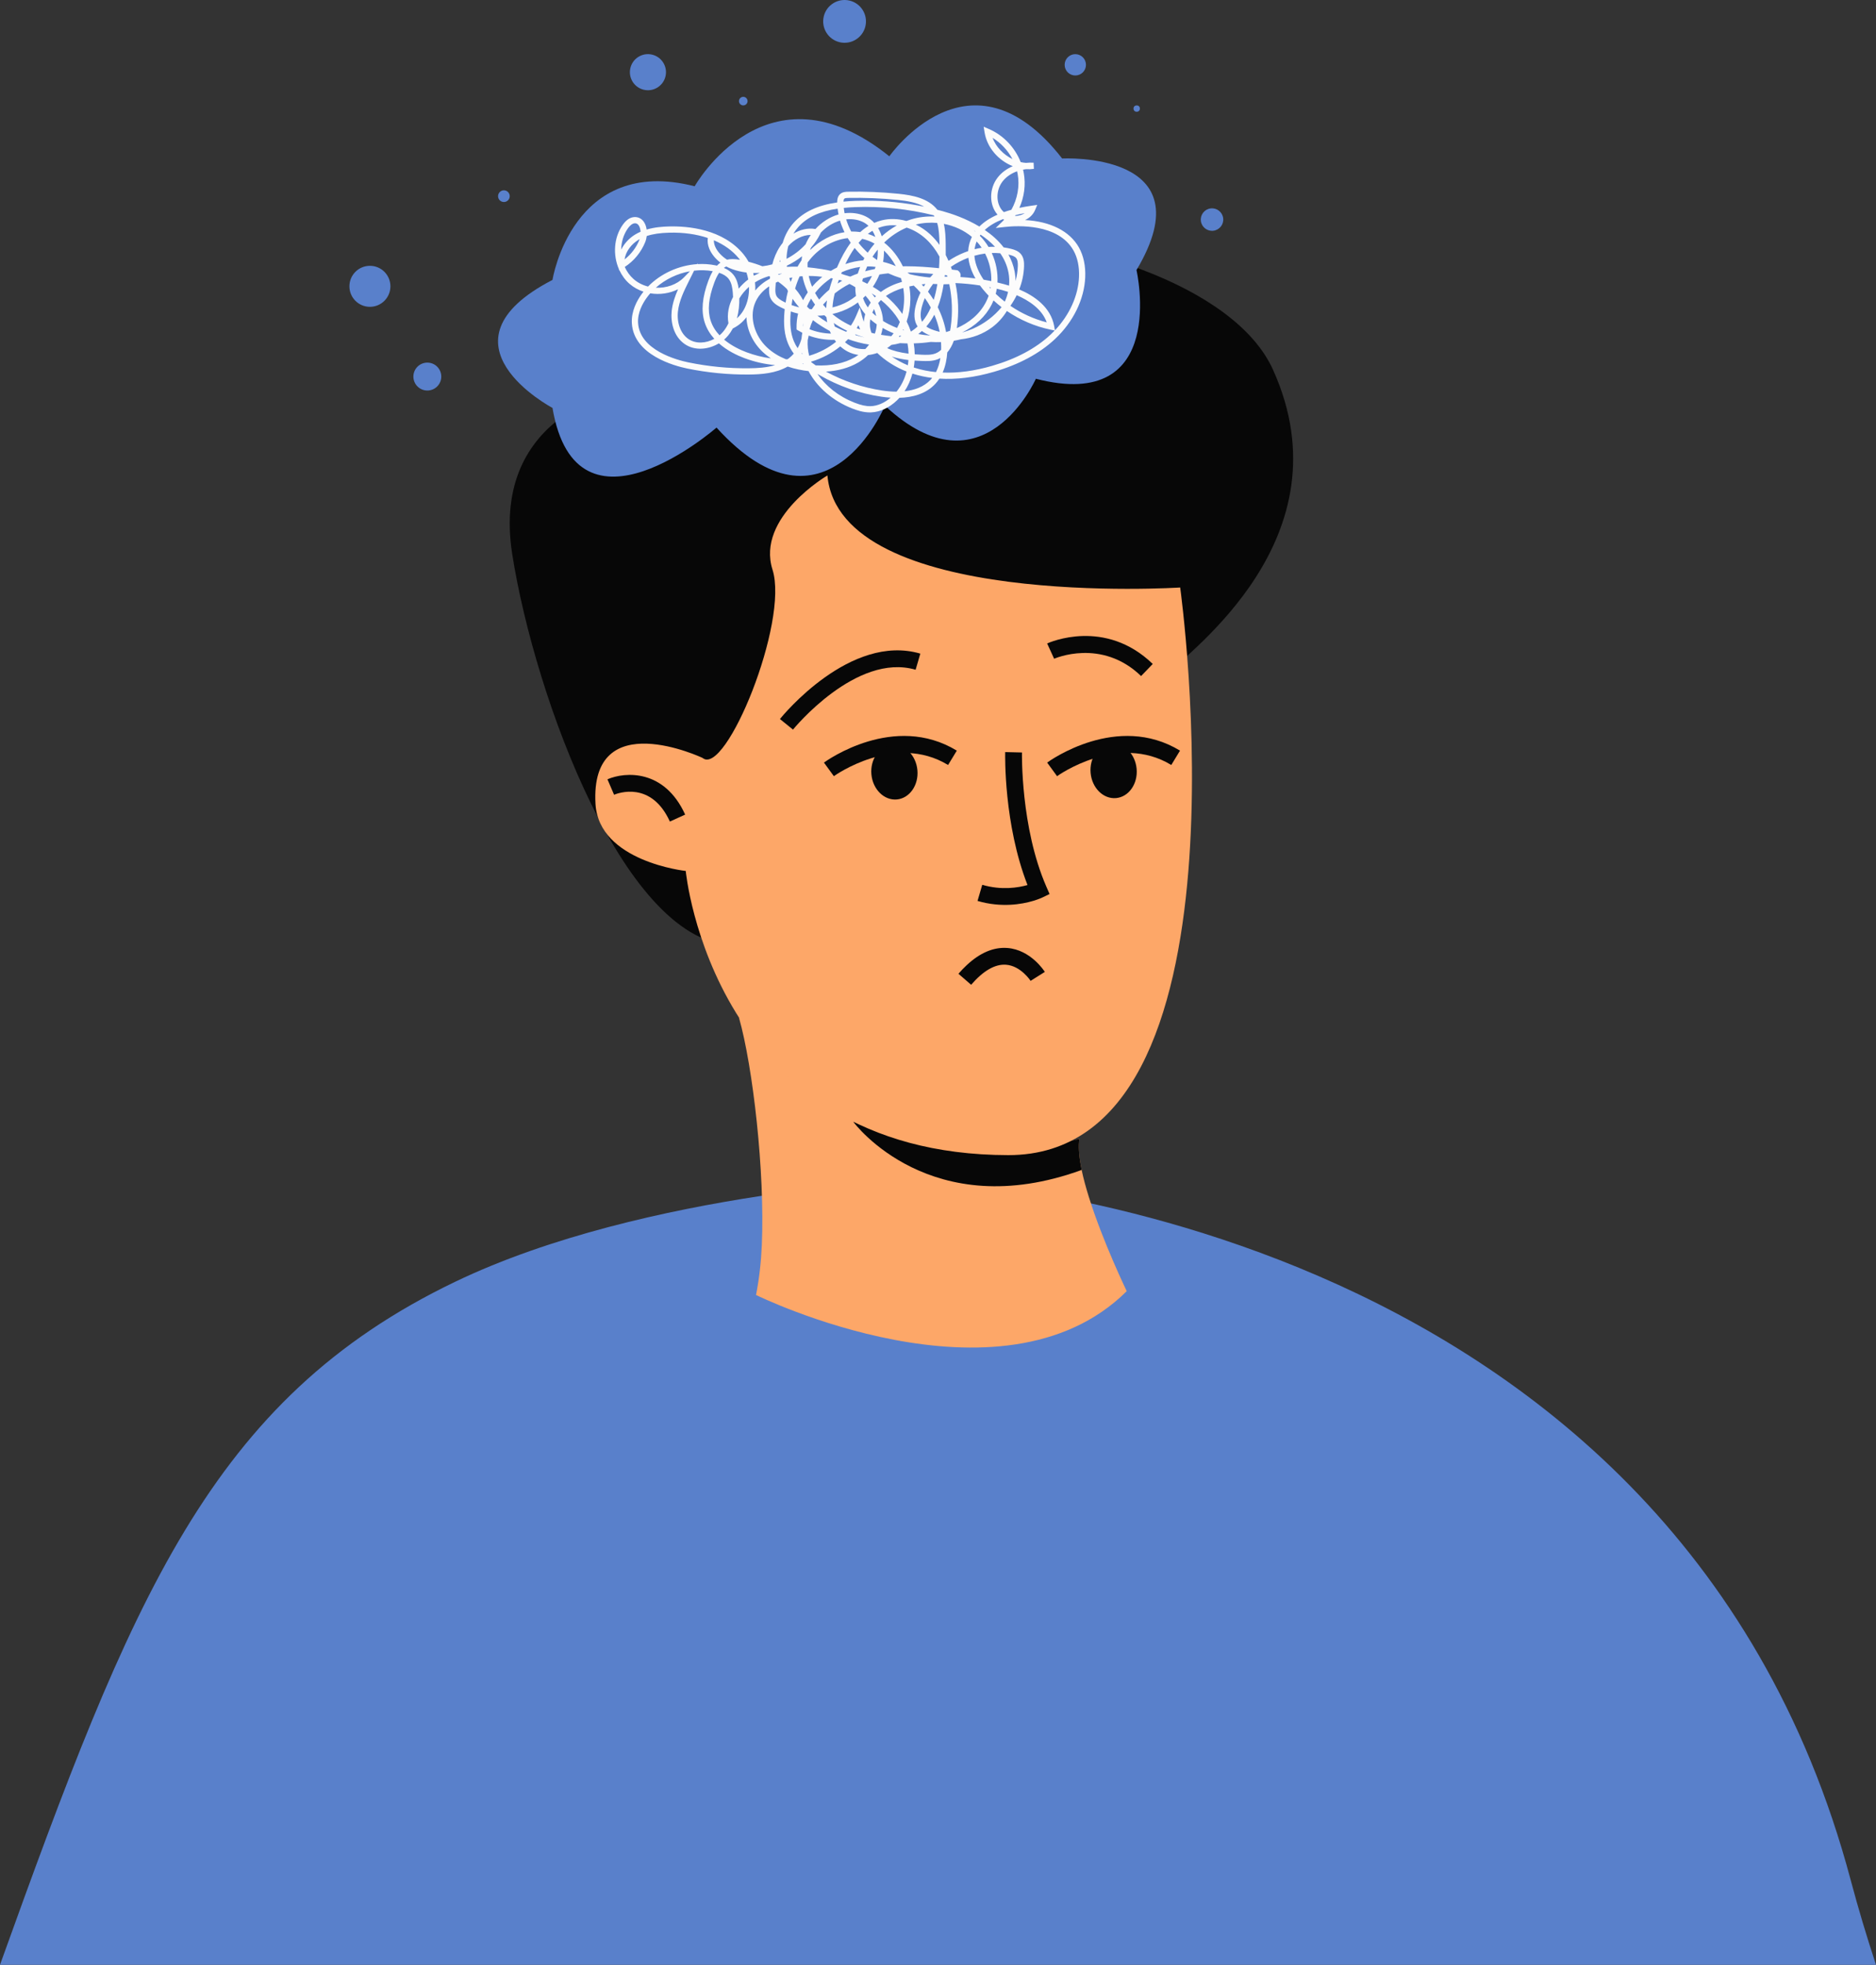 <svg xmlns="http://www.w3.org/2000/svg" width="1031.42" height="1080" viewBox="0 0 1031.42 1080"><rect x="0" y="0" width="1031.42" height="1080" fill="#333333" stroke="none"/><g id="a"/><g id="b"><g id="c"><g id="d"><g><g><path d="M1031.42 1080H0c72.15-200.58 115.4-310.68 250.23-375.44 105.11-50.47 256.35-56.36 256.35-56.36.0.0 412 13.49 510.95 385.3 4.19 15.73 8.85 31.24 13.89 46.51z" fill="#5980cb"/><path d="M641.96 370.46c10.59-11.74 99.68-74.7 57.96-167.18-41.72-92.47-346.27-114.54-355.68 10.43.0.0-74.96 12.15-62.62 90.89 12.34 78.73 62.62 216.05 122.7 214.92 60.08-1.13 237.65-149.06 237.65-149.06z" fill="#070707"/><path d="M619.49 709.71c-69.01 68.52-203.83 2.11-203.83 2.11 1.76-8.91 2.79-18.16 3.19-27.52 1.73-40.05-4.88-97.94-12.58-125l80.9 54 .02.02c52 30.61 106.22 12.65 106.22 12.65-.07.45-.12.92-.16 1.42-.4 4.27.2 9.68 1.43 15.7.98 4.67 2.36 9.67 3.95 14.78 7.73 24.8 20.85 51.85 20.85 51.85z" fill="#fda768"/><path d="M594.7 643.08c-82.77 30.14-124.76-25.24-125.65-26.58 61.76 27.24 124.38 9.47 124.38 9.47-.07.45-.12.92-.16 1.42-.4 4.27.2 9.68 1.43 15.7z" fill="#070707"/><path d="M386.28 416.61s-62-29.31-58.88 25.27c1.81 31.76 49.62 36.86 49.62 36.86.0.0 14.66 155.99 177.33 156.2 137.96.18 94.51-312.01 94.51-312.01.0.0-187.22 12.09-193.95-61.58.0.0-39.32 22.94-30.18 51.79s-25.81 113.98-38.45 103.48z" fill="#fda768"/><path d="M368.3 451.59c-10.27-22.54-28.62-15.6-30.68-14.74l-3.65-8.49c9.8-4.23 31.33-5.63 42.73 19.4l-8.41 3.83z" fill="#070707"/><path d="M435.99 401.04l-7.19-5.81c1.56-1.93 38.7-47.23 77.2-35.95l-2.6 8.86c-32.66-9.58-67.07 32.46-67.41 32.89z" fill="#070707"/><path d="M627.37 371.61c-21.77-21.03-47.55-9.62-47.81-9.51l-3.84-8.41c1.29-.59 31.81-14.09 58.06 11.27l-6.42 6.65z" fill="#070707"/><path d="M458.45 426.64l-5.44-7.47c1.55-1.14 38.54-27.56 73.04-6.57l-4.8 7.89c-29.28-17.82-62.47 5.9-62.8 6.15z" fill="#070707"/><ellipse cx="491.72" cy="424.51" rx="12.7" ry="15.01" transform="translate(-35.77 45.37) rotate(-5.1)" fill="#070707"/><path d="M581.17 426.64l-5.44-7.47c1.55-1.14 38.54-27.56 73.04-6.57l-4.8 7.89c-29.28-17.82-62.47 5.9-62.8 6.15z" fill="#070707"/><ellipse cx="612.25" cy="423.76" rx="12.7" ry="15.01" transform="translate(-35.23 56.08) rotate(-5.1)" fill="#070707"/><path d="M555.34 497.33c-5.24.26-11.34-.19-17.9-2.12l2.6-8.86c10.65 3.12 19.84 1.56 24.88.13-13.07-33.48-12.31-71.41-12.27-73.08l9.23.22c0 .41-.81 41.13 13.39 73.72l1.78 4.08-4.01 1.93c-.43.21-7.38 3.47-17.7 3.98z" fill="#070707"/><path d="M531.52 530.5c7.32-6.83 14.82-10 22.34-9.42 12.82.99 20.28 12.65 20.59 13.15l-7.83 4.91 3.91-2.46-3.9 2.47c-.05-.08-5.39-8.28-13.54-8.87-6-.44-12.45 3.28-19.16 11.02l-6.98-6.05c1.51-1.75 3.04-3.33 4.57-4.76z" fill="#070707"/></g><path d="M303.76 153.85s10.82-68.66 78.16-51.46c0 0 39.68-70.59 107.03-16.48.0.0 44.49-63.73 95 1.2.0.0 79.97-4.21 40.89 61.33.0.0 18.04 78.63-55.32 59.76.0.0-28.86 65.31-82.98 14.8.0.0-32.47 78.16-92.6 12.03.0.0-76.96 67.34-90.19-10.82.0.0-67.34-35.47.0-70.35z" fill="#5980cb"/><circle cx="666.37" cy="120.72" r="6.18" transform="translate(-9.76 82.32) rotate(-7.02)" fill="#5980cb"/><circle cx="624.96" cy="59.69" r="1.75" fill="#5980cb"/><path d="M597.06 35.63c0 3.24-2.62 5.86-5.86 5.86s-5.86-2.62-5.86-5.86 2.62-5.86 5.86-5.86 5.86 2.62 5.86 5.86z" fill="#5980cb"/><circle cx="277.04" cy="107.83" r="3.21" fill="#5980cb"/><circle cx="356.25" cy="39.68" r="9.92" transform="translate(235.78 377.29) rotate(-76.72)" fill="#5980cb"/><path d="M411.01 55.58c0 1.3-1.06 2.36-2.36 2.36s-2.36-1.06-2.36-2.36 1.06-2.36 2.36-2.36 2.36 1.06 2.36 2.36z" fill="#5980cb"/><circle cx="464.37" cy="11.76" r="11.76" transform="translate(346.23 461.01) rotate(-76.72)" fill="#5980cb"/><circle cx="203.38" cy="157.38" r="11.27" fill="#5980cb"/><circle cx="234.95" cy="206.99" r="7.67" transform="translate(-77.55 226.76) rotate(-45)" fill="#5980cb"/></g><path d="M478.27 226.7c-3.73.0-7.18-1.17-9.81-2.2-10.74-4.24-19.27-11.73-23.94-20.52-3.44-.38-7.43-1.12-11.46-2.5-6.53 3.73-14.39 4.34-21.42 4.39-11.32.09-22.7-1.03-33.8-3.3-6.88-1.41-29.41-7.38-30.45-24.87-.39-6.62 2.77-12.45 5.5-16.19.29-.4.59-.79.9-1.18-2.82-.93-5.47-2.37-7.72-4.35-2.36-2.07-4.21-4.63-5.53-7.46l-.16.1-.1-.67c-3.38-7.75-2.86-17.35 2.08-24.34 1.95-2.77 4.14-4.21 6.51-4.3 2.05-.07 3.85.83 5.07 2.56.82 1.16 1.35 2.67 1.58 4.31 4.42-1.31 8.88-1.61 12.28-1.7 10.41-.27 29.59 1.36 41.04 15.36 1.02 1.25 1.93 2.61 2.72 4.05 2.66.69 5.2 1.52 7.61 2.48 1.83-.22 3.65-.57 5.44-1.06.87-3.36 2.17-6.66 4.16-9.69.46-.7.98-1.4 1.54-2.08 1.21-4.18 3.26-8 6.12-11.15 5.38-5.92 13.07-9.54 23.84-11.11.0-1.54.23-3.37 1.65-4.63 1.36-1.2 3.18-1.24 4.27-1.26 9.27-.19 18.65.19 27.88 1.14 7.76.79 16.34 2.46 21.29 8.79 1.02.26 2.04.53 3.06.81 4.8 1.33 12.59 3.94 20.03 8.4 2.56-2.55 5.89-4.73 9.98-6.53-4.67-5.33-4.7-14.27.08-20.41 2.11-2.71 4.99-4.83 8.32-6.23-7.83-3.09-14.16-10.15-15.52-18.6l-.5-3.09 2.87 1.24c7.99 3.45 14.32 10.15 17.47 18.18.95.22 1.92.38 2.89.45 1.38-.14 2.79-.18 4.23-.12l.15 3.41c-1.44.2-2.88.25-4.31.16-.55.07-1.1.15-1.64.26.14.57.26 1.15.37 1.74 1.19 6.52.28 13.29-2.41 19.27 2.16-.46 4.45-.86 6.85-1.2l2.98-.42-1.16 2.78c-1.03 2.46-2.98 4.4-5.55 5.54 13.9.74 24.62 6.07 29.66 15.12 2.51 4.5 3.7 10.14 3.44 16.29-.52 12.21-6.6 24.62-16.68 34.05-8.47 7.93-19.74 13.97-33.49 17.96-10.69 3.1-20.73 4.35-30 3.74-.67 1.03-1.44 2.02-2.31 2.95-5.18 5.53-12.57 7.39-19.66 7.61-.44.48-.9.95-1.37 1.41-4.28 4.09-9.35 6.43-14.28 6.6-.19.0-.39.0-.58.0zm-28.82-21.16c4.53 6.7 11.62 12.35 20.27 15.76 3.65 1.44 6.43 2.04 9.02 1.96 3.68-.12 7.52-1.77 10.93-4.66-1.78-.11-3.51-.31-5.13-.55-11.96-1.78-23.34-5.73-33.82-11.76-.43-.25-.85-.5-1.27-.75zm4.65-1.29c9.55 5.22 20.2 8.81 30.94 10.41 2.43.36 5.12.62 7.87.63 2.6-3.19 4.44-6.98 5.51-11.07-6.15-2.42-11.62-5.92-16.11-10.19-1.65.57-3.34.95-5.03 1.14-1.65 1.58-3.52 2.98-5.56 4.17-4.96 2.87-10.95 4.53-17.62 4.92zm47.54 1.1c-.93 3.48-2.38 6.77-4.32 9.71 5.36-.57 10.59-2.34 14.34-6.34.3-.32.58-.65.86-.98-3.64-.46-7.15-1.22-10.53-2.28-.12-.04-.23-.07-.35-.11zm16.64-.57c8.43.35 17.55-.88 27.25-3.7 13.23-3.84 24.03-9.62 32.1-17.17.78-.73 1.53-1.47 2.25-2.23l-2.35-.49c-8.55-1.79-16.74-5.32-23.95-10.25-2.1 3.45-4.85 6.53-8.15 8.99-4.92 3.67-10.87 5.9-17.09 6.57-1.29.32-2.6.59-3.93.81-.84 2.34-2 4.58-3.61 6.43-.23 3.48-.92 7.38-2.53 11.04zm-15.9-2.79c.21.07.43.14.64.21 3.69 1.16 7.55 1.93 11.58 2.33 1.26-2.46 2.01-5.14 2.42-7.72-.49.26-1 .5-1.54.7-2.96 1.12-6.09 1-8.85.89-.98-.04-2.28-.09-3.79-.19-.09 1.27-.24 2.54-.45 3.78zM357.5 161.24c-.65.74-1.26 1.51-1.84 2.3-2.4 3.28-5.18 8.36-4.85 13.96.9 15.05 21.44 20.42 27.72 21.71 10.86 2.23 21.99 3.33 33.09 3.23 4.73-.04 9.86-.33 14.55-1.75-5.63-.48-11.34-1.76-16.92-3.85-3.83-1.43-9.34-3.99-14.01-8.11-5.68 3.41-13.19 4.3-18.86.34-6.19-4.33-7.72-12.22-7.08-18.16.45-4.19 1.85-8.19 3.5-11.93-4.64 2.34-10.12 3.1-15.31 2.25zm90.97 39.61c8.35.4 15.75-1.14 21.54-4.49.68-.39 1.33-.81 1.96-1.26-2.09-.29-4.1-.91-5.94-1.87-1.46-.76-2.81-1.71-4.04-2.84-4.6 3.74-10.04 6.63-15.96 8.39l-.09.03c.04.1.07.19.11.29.77.59 1.58 1.17 2.42 1.74zm41.83-4.85c2.73 1.88 5.69 3.49 8.83 4.79.15-.96.25-1.92.32-2.89-2.83-.34-6.02-.9-9.15-1.9zm-49.27 4c.29.05.57.1.85.15-.1-.08-.2-.17-.29-.26-.18.04-.37.07-.56.11zm-18.1-42.63c-3.71 2.44-6.59 5.72-8.1 9.94-2.69 7.55.09 17.24 6.77 23.57 3.15 2.98 6.8 5.1 10.49 6.59.31.0.63-.01.94-.03.29-.2.58-.42.86-.64.94-.74 1.78-1.55 2.53-2.42-1.3-1.76-2.34-3.58-3.13-5.47-2-4.78-2.63-10.45-1.97-17.84.03-.38.07-.76.11-1.13-.74-.32-1.47-.67-2.2-1.04-2.11-1.07-4.41-2.49-5.58-4.95-.9-1.91-.88-4-.77-5.98.01-.2.02-.4.03-.59zm-24.82 29.3c4.14 3.47 8.97 5.69 12.35 6.96 4.4 1.64 8.89 2.76 13.34 3.35-1.58-1.05-3.11-2.25-4.55-3.61-5.49-5.2-8.63-12.2-8.87-19.01-1.89 2.53-4.28 4.56-7.08 5.98l-.38.19c-.75 1.4-1.65 2.75-2.72 4.03-.62.75-1.32 1.45-2.08 2.11zm45.96.34c-.08 1.43-.06 2.88.08 4.35.14 1.41.39 2.81.74 4.19.05-.02.11-.03.16-.05 5.42-1.61 10.39-4.24 14.6-7.62-.28-.35-.55-.72-.81-1.09-4.83.14-9.71-.65-14.23-2.34-.14.86-.33 1.71-.55 2.56zm58.86 7.74c1.23.1 2.5.17 3.82.22 2.44.09 5.2.2 7.51-.67 1.22-.46 2.28-1.17 3.18-2.03.02-.59.03-1.16.02-1.7.0-.85-.04-1.7-.09-2.54-1.88.07-3.78.05-5.68-.07-2.97.44-6.08.7-9.3.79.33 2 .5 4.01.53 6.01zm-62.13-.43c.13.14.25.28.38.42-.05-.26-.1-.52-.15-.78-.08.12-.16.24-.24.36zm46.95-2.97c3.14 1.44 7.05 2.45 11.77 3.05-.05-1.87-.24-3.76-.58-5.64-.38.0-.77-.01-1.15-.02-1-.03-1.98-.07-2.96-.12-1.53.43-3.12.75-4.76.97-.74.63-1.52 1.22-2.32 1.75zm-23.17-3.23c.94.81 1.95 1.51 3.03 2.07 2.45 1.27 5.26 1.81 8.13 1.67.75-.78 1.44-1.6 2.07-2.46-3.74-.56-7.61-1.55-11.55-2.98-.54.58-1.1 1.14-1.68 1.69zm-29.82-16.9v.14c-.62 6.81-.07 11.96 1.7 16.21.55 1.31 1.23 2.58 2.07 3.82.95-1.65 1.66-3.44 2.15-5.31.09-1.06.23-2.12.42-3.17-.79-.4-1.57-.82-2.33-1.28l-.81-.49-.02-.95c-.05-2.63.24-5.25.85-7.82-1.36-.32-2.71-.71-4.04-1.17zm-53.15-22.44-2.81 5.64c-2.67 5.36-5.44 10.91-6.08 16.85-.67 6.24 1.54 12.12 5.64 14.98 4.25 2.97 9.88 2.43 14.37.0-2.28-2.52-4.17-5.51-5.3-9.03-2.02-6.31-1.36-13.8 2.01-22.9.6-1.61 1.38-3.48 2.44-5.25-3.38-.61-6.85-.69-10.27-.29zm88.74 35.4c1.67.51 3.32.94 4.94 1.29h0c-1.76-.52-3.46-1.09-5.1-1.73l.17.44zm23.79.96c.1.0.2.01.3.02.38-.12.75-.24 1.13-.37-.32-.11-.63-.21-.95-.33-.16.23-.31.45-.47.67zm-9.75-1.11c1.83.31 3.71.57 5.64.77.44-.51.87-1.04 1.28-1.6-.52-.22-1.05-.44-1.57-.67-1.33-.59-2.87-1.33-4.48-2.25-.18 1.26-.48 2.51-.88 3.74zm20.48-.41c2.21.4 4.43.68 6.64.82-1.86-.7-3.4-1.53-4.65-2.49-.63.58-1.3 1.14-1.99 1.67zm-109.49-33.68c-1.18 1.72-2.04 3.74-2.72 5.58-3.1 8.35-3.74 15.11-1.96 20.66 1.01 3.17 2.77 5.86 4.9 8.13.72-.6 1.37-1.25 1.95-1.95 1.22-1.46 2.19-3.04 2.95-4.69-.93-5.07.19-10.05 2.53-14.41-.03-.83-.07-1.63-.14-2.39-.21-2.58-.66-5.51-2.31-7.62-1.12-1.43-2.83-2.52-5.19-3.31zm83.77 33.01c.61.15 1.22.29 1.84.43.58-1.67.93-3.39 1.03-5.11-1.2-.82-2.39-1.74-3.53-2.75-.43 2.43-.3 4.94.62 7.34l.04.09zm-34.07-1.99c3.72 1.49 7.74 2.31 11.77 2.41-.22-.47-.44-.95-.64-1.44-3.06-1.64-6.22-3.61-9.27-5.95-.76 1.61-1.39 3.28-1.86 4.98zm101.16-15.83c-.32.8-.68 1.59-1.07 2.36-3.3 6.47-8.9 11.65-16.21 15.28 2.08-.57 4.09-1.28 6.03-2.13 6.19-2.71 11.55-6.83 15.67-11.8-1.53-1.17-3-2.4-4.42-3.7zm-30.69 3.71c2.2 4.36 3.75 8.98 4.6 13.69.73-.22 1.47-.46 2.2-.71.15-.74.26-1.43.35-2.06 1.1-7.88.83-15.8-.79-23.56h-.03c-1.04.04-2.06.06-3.08.06-.68 4.42-1.71 8.67-3.24 12.59zm-6.27 10.64c1.09.78 2.51 1.46 4.3 2.05 1.01.34 2.02.63 3.05.87-.64-3.24-1.64-6.4-2.95-9.42-1.23 2.34-2.68 4.52-4.4 6.5zm-50.31.02c1.73.89 3.42 1.67 5.01 2.35.43.18.86.36 1.29.54.15-.18.31-.37.46-.56-2.31-1.12-4.5-2.37-6.55-3.75-.27-.18-.53-.36-.79-.55.17.67.36 1.33.58 1.97zm39.5-2.81c.92 1.82 1.7 3.69 2.34 5.6 1.34-.85 2.57-1.79 3.7-2.83-.09-.13-.18-.27-.26-.41-1.75-2.91-1.97-6.69-.66-11.54.61-2.29 1.45-4.52 2.49-6.68-1.17-1.36-2.4-2.65-3.7-3.85-.8.14-1.62.3-2.44.48.42 2.4.61 4.8.58 7.14-.07 4.27-.77 8.36-2.04 12.09zm-2.04 4.77c.16.06.33.11.5.16-.08-.21-.17-.42-.25-.63-.08.16-.16.31-.24.47zm63.94-22.37c8.29 3.53 17.28 9.7 19.2 20.11l.44 2.36c8.01-8.47 12.79-19 13.23-29.33.24-5.52-.8-10.52-3-14.47-8.39-15.05-31.05-13.75-37.8-13l-5 .56 3.62-3.5c.35-.34.69-.68 1.01-1.04-.21-.1-.42-.22-.63-.33-4.15 1.63-7.49 3.62-10.01 5.97 3.85 2.62 7.47 5.79 10.37 9.57 1.39.19 2.77.45 4.13.8 1.85.47 3.94 1.17 5.35 2.86 1.66 1.98 1.8 4.6 1.74 6.67-.13 4.36-1.05 8.67-2.65 12.77zm-89.38 21.29c.64.25 1.29.49 1.94.72-.35-.76-.68-1.53-.98-2.31-.31.54-.63 1.07-.96 1.59zm54.3-24.79c1.69 8.12 1.96 16.41.81 24.65.0.04-.01.08-.02.12 6.48-2.88 12.45-7.4 16.04-14.42.56-1.1 1.04-2.24 1.44-3.4-.42-.43-.83-.86-1.23-1.3-1.31-1.42-2.5-2.87-3.56-4.33-4.46-.69-8.96-1.13-13.48-1.31zm-39.8 20.85c2.03 1.26 4.01 2.25 5.65 2.97.68.3 1.36.59 2.05.86.57-1.05 1.09-2.16 1.54-3.31-.72-1.28-1.51-2.53-2.39-3.72-2.24-3.05-4.91-5.83-7.98-8.31-.54.52-1.06 1.08-1.56 1.68 1.62 3.15 2.56 6.5 2.69 9.84zm-44.1 2.75s.09.05.14.08c0-.57-.03-1.14-.06-1.71-.04.54-.07 1.09-.07 1.63zm16.28-6.54c1.09.91 2.24 1.77 3.44 2.58 2.08 1.4 4.31 2.66 6.69 3.77 1.14-1.73 2.12-3.54 2.92-5.42l1.98-4.62 1.26 4.87c.26 1.02.58 2.03.95 3.03.11-1.42.38-2.82.79-4.18-1.63-1.89-3.03-4.03-4-6.45-1.14.85-2.33 1.64-3.58 2.35-3.25 1.85-6.77 3.19-10.44 4.01v.06zm97.85-4.54c6.07 4.15 12.86 7.25 19.97 9.09-2.64-7.45-10.05-12.15-16.51-14.94-.99 2.02-2.15 3.98-3.46 5.85zm-106.08 5.44c1.76 1.33 3.57 2.53 5.36 3.61-.19-.93-.34-1.88-.44-2.85-.37-.33-.73-.67-1.09-1.01-1.27.14-2.55.22-3.83.24zm59.03-9.7c-.63 1.47-1.15 2.99-1.57 4.54-.99 3.66-.96 6.45.07 8.49 1.95-2.33 3.52-4.97 4.78-7.85-.98-1.8-2.08-3.53-3.28-5.18zm-101.99.21c.04 3.4-.28 7.19-1.34 10.91 3.03-2.65 5.16-6.43 6.12-10.98.44-2.06.61-4.19.53-6.32-2.07 1.82-3.9 3.99-5.31 6.38zm73.12 7.78c.68.68 1.4 1.32 2.13 1.91-.26-1.31-.65-2.61-1.18-3.88-.35.64-.67 1.3-.95 1.97zm7.48-9.14c3.06 2.54 5.76 5.38 8.03 8.49.34.46.67.93.98 1.4.61-2.55.95-5.26.99-8.06.03-2.05-.13-4.14-.47-6.24-3.3.97-6.59 2.36-9.53 4.4zm-41.99 7.19c.42.04.83.07 1.25.09.55-.86 1.14-1.71 1.77-2.56-.78-1.07-1.51-2.16-2.18-3.29-.87 1.42-1.63 2.88-2.26 4.37.46.47.93.93 1.41 1.37zm7.41-2.42c.55.66 1.13 1.31 1.74 1.94.06-1.44.21-2.88.43-4.3-.75.76-1.47 1.55-2.16 2.35zm22-3.59c.61 1.87 1.54 3.58 2.66 5.12.47-.93.99-1.82 1.57-2.67-.83-1.31-1.79-2.57-2.88-3.76-.44.45-.89.88-1.35 1.31zm-15.57-2.59c-.62 2.51-1.07 5.1-1.23 7.7 3.08-.74 6.03-1.88 8.72-3.42 1.49-.85 2.9-1.82 4.22-2.89-.03-.15-.06-.29-.08-.44-.25-1.41-.35-2.86-.3-4.37-.04-.02-.07-.05-.11-.07-1-.64-2.04-1.22-3.09-1.75-2.83 1.45-5.58 3.21-8.13 5.24zm-23.74 6.4c1.39.5 2.8.92 4.22 1.26-1.3-1.47-2.52-3.03-3.65-4.69-.22 1.12-.41 2.27-.57 3.44zm-8.67-12.33c-.07.93-.13 1.86-.18 2.76-.08 1.6-.11 3.14.45 4.33.72 1.52 2.44 2.55 4.03 3.36.37.19.73.36 1.1.54.34-2.19.77-4.32 1.29-6.38-.2-.38-.39-.76-.57-1.14-1.53-1.5-3.16-2.84-4.85-4.02-.43.18-.85.36-1.27.56zm120.93 6.15c1.58 1.52 3.24 2.96 4.98 4.31.78-1.74 1.38-3.55 1.8-5.39-1.19-.39-2.26-.71-3.18-.95-1-.27-2-.53-3.01-.77-.15.94-.35 1.88-.59 2.8zm-110.31-2.89c1.19 1.37 2.27 2.82 3.22 4.33.42.66.81 1.35 1.18 2.06.75-1.48 1.61-2.93 2.58-4.33-1.36-2.87-2.35-5.86-2.93-8.88-.53.04-1.05.08-1.57.14-.95 2.1-1.78 4.33-2.47 6.68zm73.07 1.72c1.13 1.45 2.17 2.95 3.13 4.49.88-2.75 1.53-5.65 2.01-8.65-.79-.03-1.57-.07-2.35-.12-1.02 1.36-1.96 2.79-2.79 4.28zm-62.09.69c.67 1.24 1.42 2.46 2.25 3.64 1.69-1.93 3.55-3.74 5.55-5.4.57-2.14 1.25-4.22 1.95-6.21-.31-.06-.63-.12-.94-.18-1.33.89-2.62 1.88-3.85 2.94-1.86 1.61-3.52 3.36-4.96 5.21zm31.16.25c.6.72 1.17 1.46 1.69 2.21.21-.23.42-.46.64-.68-.76-.53-1.53-1.04-2.33-1.54zm.61-3.64c1.52.9 2.98 1.85 4.38 2.86 3.59-2.69 7.63-4.42 11.64-5.58-.18-.68-.37-1.35-.58-2.03-2.41-.75-4.74-1.64-6.96-2.64-1.63.16-3.24.38-4.85.64-.96 2.35-2.17 4.62-3.62 6.74zm-64.79-2.44c.16 1.49.21 2.99.15 4.48 2.15-2.65 4.9-4.8 8.02-6.49.04-.36.08-.73.12-1.09-.2-.11-.4-.21-.6-.32-2.09.62-4.04 1.41-5.88 2.37-.61.32-1.22.67-1.82 1.05zm-17.12-7.96c2.28.97 4.04 2.25 5.32 3.88 1.76 2.25 2.49 5.03 2.83 7.54 1.56-1.91 3.34-3.61 5.25-5.05-.23-1.3-.56-2.57-.97-3.81-2.69-.33-5.33-.94-7.86-1.86-1.11-.4-2.2-.89-3.24-1.46-.47.2-.91.46-1.33.75zm145.92 10.56c.24.28.47.54.69.78.04-.21.07-.41.1-.62-.26-.06-.53-.11-.79-.16zm-183.32.35c5.7.28 11.51-1.64 15.48-5.7l3.26-3.34c-6.91 1.24-13.52 4.39-18.74 9.03zm84.07-6.46c.42 2 1.03 3.98 1.83 5.92 1.31-1.54 2.76-3 4.34-4.37.43-.37.86-.73 1.29-1.08-.92-.11-1.84-.2-2.78-.28-1.54-.13-3.12-.2-4.69-.19zm62.08 4.64c.38.4.76.8 1.13 1.22.29-.49.6-.97.91-1.45-.6.06-1.21.13-1.81.2-.08.0-.15.02-.23.03zm-163.24-9.59c1.14 2.53 2.77 4.82 4.86 6.66 2.28 2 5.03 3.37 7.94 4.11 6.99-7.16 16.84-11.61 26.85-12.31l.56-.58-.28.56c3.33-.21 6.67.0 9.93.67.28.06.56.12.83.18.58-.61 1.21-1.16 1.91-1.65-2.76-2.14-4.95-4.82-6.11-7.63-.82-2-1.1-4.01-.84-5.94-6.24-2.1-13.44-3.12-21.23-2.91-5.01.13-9 .72-12.34 1.84-.14 1.15-.41 2.28-.84 3.34-2.24 5.58-6.21 10.39-11.25 13.66zm204.91 8.54c1.19.28 2.37.58 3.54.9.89.24 1.84.52 2.83.83.23-2.39.14-4.8-.31-7.15-.76-3.99-2.37-7.53-4.53-10.64-1.55-.15-3.11-.19-4.66-.14 2.34 5.09 3.43 10.71 3.13 16.2zm-74.33-.65c.95.43 1.89.89 2.81 1.36.95-1.37 1.8-2.8 2.52-4.28-1.68.38-3.34.83-4.99 1.35-.13.53-.25 1.06-.34 1.57zm-12.84-.82c-.24.67-.48 1.36-.71 2.05.83-.54 1.67-1.06 2.53-1.56l-.15-.06c-.55-.15-1.11-.3-1.67-.44zm-27.26-.95c.22.71.47 1.41.74 2.11.29-.83.6-1.65.92-2.45-.56.1-1.11.22-1.66.34zm106.81.87c1.42.24 2.83.5 4.23.79.18-5.17-.99-10.45-3.41-15.15-1.98.26-3.95.66-5.88 1.21.36 4.98 2.67 9.61 5.06 13.15zm13.65-13.78c1.57 2.8 2.75 5.88 3.4 9.27.33 1.74.49 3.5.49 5.26.76-2.7 1.2-5.48 1.28-8.27.04-1.46-.03-3.27-.94-4.37-.78-.93-2.17-1.38-3.56-1.73-.22-.06-.44-.11-.67-.16zm-26.45 12.32c2.78.17 5.56.43 8.32.79-2.17-3.81-3.49-7.67-3.9-11.39-3.38 1.26-6.62 2.96-9.59 5.01.18.5.36 1 .53 1.51.9.11 1.79.21 2.68.32l.47.06.37.29c1.12.86 1.54 2.13 1.14 3.4h0zm-27.74-1.54c3.37.82 6.9 1.41 10.57 1.75.23-.02.45-.04.68-.05.52-.63 1.05-1.25 1.61-1.85-4.67-.43-9.43-.74-14.19-.76.45.3.89.6 1.34.92zm19.18.49c-.03.29-.06.57-.09.85.53.0 1.05.0 1.58.0-.07-.23-.13-.47-.2-.7-.43-.05-.86-.1-1.29-.15zm-55.43-.22c1.17.32 2.32.67 3.46 1.05 1.36-.62 2.74-1.17 4.15-1.67.28-.89.59-1.8.95-2.73.12-.31.24-.61.37-.92-3.42.45-6.83 1.43-10.09 2.88-.11.28-.23.57-.34.85.5.17 1 .35 1.5.53zm-49.89-.92c.14.5.27 1 .38 1.5.28-.16.56-.31.84-.46.79-.41 1.58-.78 2.39-1.13-1.21.08-2.41.11-3.61.09zm13.62.59c.17.11.34.22.51.33.52-.19 1.04-.36 1.57-.53l-.02-.09c-.7.08-1.39.18-2.06.29zm49.07-4.23c-.37.8-.72 1.62-1.04 2.44-.03.08-.06.15-.09.23 1.76-.48 3.54-.89 5.32-1.24.13-.39.26-.79.38-1.18-1.51-.19-3.04-.27-4.58-.25zm-32.75.49c1.21.11 2.36.24 3.45.37 2.86.35 6.04.82 9.33 1.58 1.09-.66 2.21-1.26 3.34-1.81 2.25-5.34 4.78-9.89 7.56-13.64-.58-.83-1.12-1.68-1.64-2.54-7.61.86-15.3 5.1-20.73 11.7-.45.54-.88 1.11-1.31 1.68-.05.88-.05 1.77.0 2.66zm54.24-.57c6.07.0 12.12.46 18 1.06h0c.13-2.11.21-4.24.24-6.37-2.05-3.75-4.51-6.98-7.33-9.59-3.18-2.95-6.86-5.1-10.69-6.35-4.53 1.89-8.75 4.71-12.4 8.24 4.35 3.4 7.82 7.98 10.27 13.03.64-.01 1.27-.02 1.91-.02zm-65.69-.29c.02.2.04.41.06.61 1.99-.12 3.94-.14 5.83-.09.69-1.22 1.43-2.4 2.21-3.53.06-.75.16-1.48.28-2.22-2.53 2.03-5.34 3.79-8.39 5.22zm52.93-2.11c2.39.56 4.73 1.35 7.01 2.35-1.73-3.2-3.91-6.13-6.52-8.57.04 2.08-.13 4.16-.49 6.22zm-15.64-7.67c-1.82 2.57-3.52 5.52-5.11 8.87 3.21-1.11 6.52-1.8 9.82-2.05.21-.41.43-.82.66-1.22-1.96-1.74-3.76-3.61-5.37-5.6zm-40.86 6.48c-.15.41-.3.82-.43 1.23.15-.06.29-.12.44-.17.0-.35-.01-.7-.01-1.06zm90.95-2.56c.54 1.03 1.04 2.08 1.52 3.17.75-.5 1.52-.98 2.3-1.44 2.73-1.6 5.59-2.91 8.51-3.91.08-1.4.29-2.77.65-4.1.35-1.29.81-2.53 1.39-3.71-4.32-3.63-9.7-6.08-15.42-7.17.88 3.77.96 7.66 1.02 10.85.04 2.09.06 4.19.03 6.3zm-40.26.91c.81.63 1.65 1.24 2.51 1.82.31-1.9.43-3.83.34-5.75-1.02 1.25-1.97 2.56-2.85 3.93zm-76.94 1.29c1.36.0 2.73.17 4.07.41-.21-.28-.42-.56-.64-.82-3.43-4.2-8.11-7.54-13.72-9.92-.02 1.09.2 2.22.68 3.37 1.12 2.72 3.56 5.37 6.57 7.3 1-.24 2.02-.34 3.04-.34zm-51.09-10.96c-.25.14-.5.28-.74.43-3.57 2.18-6.92 6.14-7.52 10.7 3.6-2.8 6.43-6.54 8.13-10.78.05-.11.09-.23.13-.35zm81.73 3.77c-.59 2.26-.92 4.63-.97 7.05 3.94-2.04 7.53-4.74 10.48-8 .78-1.81 1.74-3.54 2.85-5.14h-.02c-4.69.0-9.24 2.64-12.34 6.1zm38.62-1.72c1.5 1.91 3.18 3.72 5.03 5.41 1.15-1.75 2.42-3.42 3.78-4.99-2.09-1.19-4.36-2.09-6.79-2.63-.69.69-1.36 1.43-2.02 2.21zm-26.13 2.61c-.19.45-.36.91-.52 1.37 5.39-5.33 12.09-8.77 18.94-9.84-1.01-2.07-1.85-4.2-2.49-6.37-3.89 1.14-7.54 3.46-10.5 6.56l-.42.84c-1.35 2.67-3.03 5.16-5.01 7.44zm-96.77-13.37s-.08.0-.12.0c-1.55.06-2.94 1.58-3.84 2.85-2.39 3.39-3.58 7.5-3.64 11.63 1.73-3.51 4.6-6.42 7.61-8.26.99-.6 2.01-1.13 3.05-1.58-.09-1.39-.45-2.67-1.06-3.54-.53-.75-1.17-1.11-2.01-1.11zm187.84 10c-.28.68-.52 1.38-.71 2.1-.19.72-.34 1.44-.43 2.15 1.29-.33 2.58-.6 3.88-.81-.82-1.21-1.73-2.36-2.74-3.44zm1.73-3.16c1.85 1.86 3.46 3.94 4.8 6.16 1.18-.08 2.36-.12 3.54-.1-2.35-2.54-5.06-4.75-7.91-6.65-.15.2-.29.39-.43.6zm-35.18-6.14c2.86 1.39 5.57 3.23 8.02 5.49 1.8 1.67 3.47 3.57 4.99 5.66.0-.21.0-.42-.01-.62-.08-4.2-.26-8.07-1.26-11.43-3.9-.34-7.89-.06-11.74.89zm-26.36 5.12c1.43.45 2.8 1.02 4.11 1.68-.39-1.12-.91-2.27-1.59-3.37-.86.5-1.7 1.07-2.52 1.69zm5.61-3.21c.82 1.37 1.49 2.89 2.01 4.54 2.55-2.31 5.33-4.32 8.28-5.96-2.55-.25-5.09-.09-7.52.52-.94.24-1.87.54-2.78.9zm-22.25-10.66c-9.79 1.47-16.74 4.72-21.51 9.98-1.05 1.16-1.98 2.43-2.79 3.78 3.55-2.15 7.76-3.32 12.13-2.57 3.49-3.81 7.9-6.65 12.67-7.99-.21-1.06-.38-2.13-.5-3.2zm8.31 12.58c1.23.0 2.46.08 3.68.24.15.02.3.04.46.06 1.46-1.32 2.97-2.46 4.54-3.42-.32-.31-.67-.6-1.04-.88-2.13-1.61-4.93-2.57-8.11-2.78-1.05-.07-2.1-.04-3.14.07.7 2.29 1.63 4.54 2.78 6.71.27.0.55-.01.82-.01zm66.62-.57c.23.18.46.36.69.54.03-.03.05-.07.08-.1-.25-.15-.51-.3-.76-.44zm-68.28-9.67c.47.0.95.02 1.42.05 3.85.25 7.29 1.45 9.95 3.47.76.58 1.48 1.23 2.13 1.96 1.31-.58 2.65-1.04 4.03-1.38 4.38-1.1 9.09-.94 13.65.34.83-.32 1.67-.6 2.52-.86 4.19-1.27 8.57-1.78 12.89-1.59-.13-.23-.28-.46-.43-.69-14.1-3.49-28.58-5-43.12-4.48-2.21.08-4.31.22-6.3.43.11.98.26 1.97.45 2.94.92-.12 1.86-.18 2.79-.18zm91.15 1.24c-.09.14-.18.28-.27.42.68.0 1.38-.07 2.07-.21 1.23-.25 2.33-.7 3.26-1.31-1.77.33-3.46.7-5.06 1.1zm.87-24.12c-3.24 1.17-6.02 3.07-7.94 5.53-3.89 4.99-3.77 12.56.27 16.53.14.14.28.27.43.39 1.3-.46 2.67-.89 4.1-1.28 3.34-5.94 4.67-13.08 3.45-19.73-.09-.48-.19-.96-.31-1.44zm-83.38 16.16c10.88.0 21.71 1.11 32.35 3.31-4.16-2.33-9.45-3.2-14.4-3.7-9.09-.93-18.33-1.3-27.46-1.12-.62.01-1.65.03-2.07.4-.35.31-.46 1.05-.48 1.63 2.02-.2 4.14-.34 6.36-.42 1.9-.07 3.81-.1 5.71-.1zm69.89-34.54c1.93 5.05 6.03 9.27 10.94 11.67-2.52-4.77-6.35-8.89-10.94-11.67z" fill="#fcfcfc"/></g></g></g></svg>